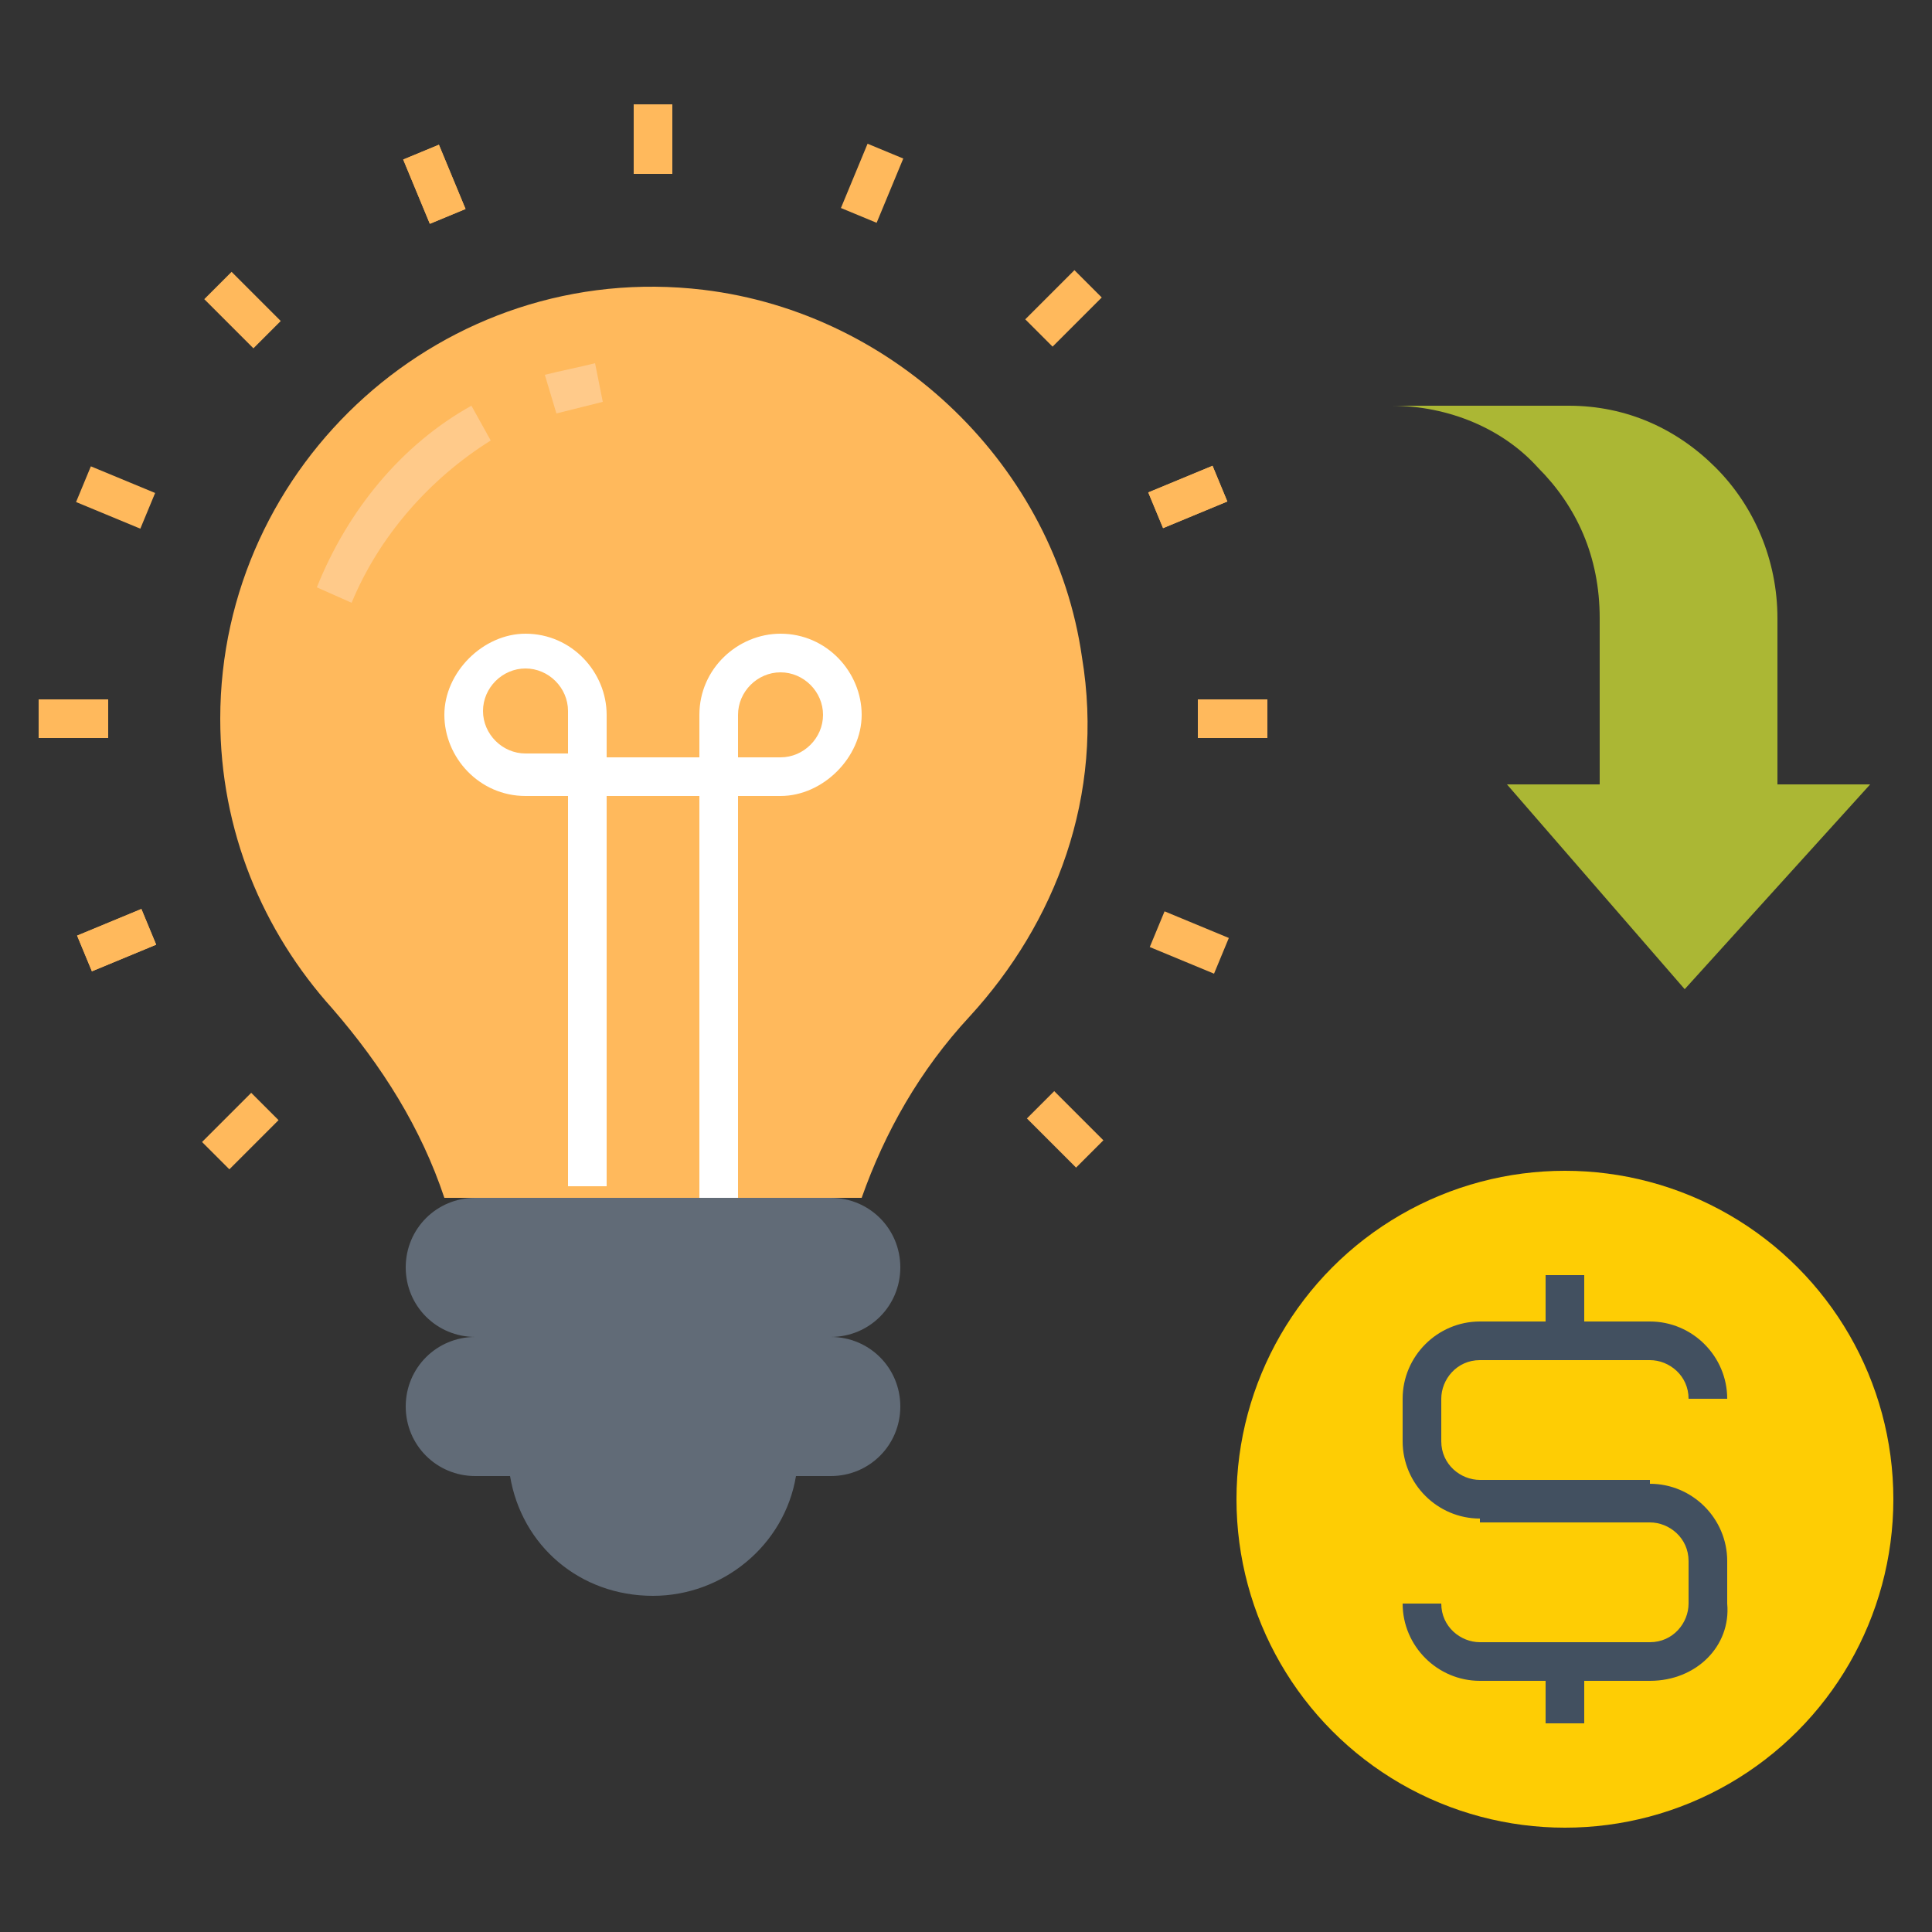 <?xml version="1.0" encoding="utf-8"?>
<!-- Generator: Adobe Illustrator 18.0.0, SVG Export Plug-In . SVG Version: 6.00 Build 0)  -->
<!DOCTYPE svg PUBLIC "-//W3C//DTD SVG 1.1//EN" "http://www.w3.org/Graphics/SVG/1.1/DTD/svg11.dtd">
<svg version="1.1" id="Layer_1" xmlns="http://www.w3.org/2000/svg" xmlns:xlink="http://www.w3.org/1999/xlink" x="0px" y="0px"
	 viewBox="0 0 50 50" enable-background="new 0 0 50 50" xml:space="preserve">
<rect x="0" y="0" width="50" height="50" fill="#333333" stroke="none"/>
<g>
	<g>
		<g>
			<ellipse fill="#FECD04" cx="40.5" cy="38.8" rx="8.5" ry="8.5"/>
		</g>
	</g>
	<g>
		<g>
			<g>
				<path fill="#425060" d="M42.7,39.3h-4.4c-1.1,0-2-0.9-2-2v-1.1c0-1.1,0.9-2,2-2h4.4c1.1,0,2,0.9,2,2h-1c0-0.6-0.5-1-1-1h-4.4
					c-0.6,0-1,0.5-1,1v1.1c0,0.6,0.5,1,1,1h4.4V39.3z"/>
			</g>
		</g>
		<g>
			<g>
				<path fill="#425060" d="M42.7,43.5h-4.4c-1.1,0-2-0.9-2-2h1c0,0.6,0.5,1,1,1h4.4c0.6,0,1-0.5,1-1v-1.1c0-0.6-0.5-1-1-1h-4.4v-1
					h4.4c1.1,0,2,0.9,2,2v1.1C44.8,42.6,43.9,43.5,42.7,43.5z"/>
			</g>
		</g>
		<g>
			<g>
				<rect x="40" y="43" fill="#425060" width="1" height="1.6"/>
			</g>
		</g>
		<g>
			<g>
				<rect x="40" y="33" fill="#425060" width="1" height="1.6"/>
			</g>
		</g>
	</g>
	<g>
		<g>
			<path fill="#FFB95C" d="M11.5,31h10.8c0.6-1.7,1.5-3.3,2.8-4.7c2.2-2.4,3.5-5.7,2.9-9.3c-0.7-4.9-4.8-8.9-9.8-9.5
				C11.5,6.7,5.7,12,5.7,18.6c0,2.9,1.1,5.5,2.9,7.5C9.9,27.6,10.9,29.2,11.5,31z"/>
		</g>
	</g>
	<g>
		<g>
			<path fill="#FFCA8A" d="M9.1,15.6l-0.9-0.4c0.8-2,2.2-3.7,4-4.7l0.5,0.9C11.1,12.4,9.8,13.9,9.1,15.6z"/>
		</g>
	</g>
	<g>
		<g>
			<path fill="#FFCA8A" d="M14.4,10.7l-0.3-1c0.4-0.1,0.9-0.2,1.3-0.3l0.2,1C15.2,10.5,14.8,10.6,14.4,10.7z"/>
		</g>
	</g>
	<g>
		<g>
			<path fill="#FFFFFF" d="M19.1,31h-1V20.6h-2.4v10.1h-1V20.6h-1.1c-1.2,0-2.1-1-2.1-2.1s1-2.1,2.1-2.1c1.2,0,2.1,1,2.1,2.1v1.1
				h2.4v-1.1c0-1.2,1-2.1,2.1-2.1c1.2,0,2.1,1,2.1,2.1s-1,2.1-2.1,2.1h-1.1V31z M19.1,19.6h1.1c0.6,0,1.1-0.5,1.1-1.1
				s-0.5-1.1-1.1-1.1s-1.1,0.5-1.1,1.1V19.6z M13.6,17.3c-0.6,0-1.1,0.5-1.1,1.1s0.5,1.1,1.1,1.1h1.1v-1.1
				C14.7,17.8,14.2,17.3,13.6,17.3z"/>
		</g>
	</g>
	<g>
		<g>
			<path fill="#616B77" d="M21.5,31h-9.2c-1,0-1.8,0.8-1.8,1.8l0,0c0,1,0.8,1.8,1.8,1.8h9.2c1,0,1.8-0.8,1.8-1.8l0,0
				C23.3,31.8,22.5,31,21.5,31z"/>
		</g>
	</g>
	<g>
		<g>
			<path fill="#616B77" d="M21.5,34.6h-9.2c-1,0-1.8,0.8-1.8,1.8s0.8,1.8,1.8,1.8h9.2c1,0,1.8-0.8,1.8-1.8
				C23.3,35.4,22.5,34.6,21.5,34.6z"/>
		</g>
	</g>
	<g>
		<g>
			<path fill="#616B77" d="M13.2,38.2c0.3,1.8,1.8,3.1,3.7,3.1c1.8,0,3.4-1.3,3.7-3.1H13.2z"/>
		</g>
	</g>
	<g>
		<g>
			<g>
				<g>
					<g>
						<g>
							<line fill="none" x1="31" y1="18.6" x2="32.8" y2="18.6"/>
							<rect x="31" y="18.1" fill="#FFB95C" width="1.8" height="1"/>
						</g>
					</g>
					<g>
						<g>
							<line fill="none" x1="1" y1="18.6" x2="2.8" y2="18.6"/>
							<rect x="1" y="18.1" fill="#FFB95C" width="1.8" height="1"/>
						</g>
					</g>
				</g>
				<g>
					<g>
						<g>
							<line fill="none" x1="16.9" y1="2.7" x2="16.9" y2="4.5"/>
							<rect x="16.4" y="2.7" fill="#FFB95C" width="1" height="1.8"/>
						</g>
					</g>
				</g>
			</g>
			<g>
				<g>
					<g>
						<g>
							<line fill="none" x1="31" y1="18.6" x2="32.8" y2="18.6"/>
							<rect x="31" y="18.1" fill="#FFB95C" width="1.8" height="1"/>
						</g>
					</g>
					<g>
						<g>
							<line fill="none" x1="1" y1="18.6" x2="2.8" y2="18.6"/>
							<rect x="1" y="18.1" fill="#FFB95C" width="1.8" height="1"/>
						</g>
					</g>
				</g>
				<g>
					<g>
						<g>
							<line fill="none" x1="16.9" y1="2.7" x2="16.9" y2="4.5"/>
							<rect x="16.4" y="2.7" fill="#FFB95C" width="1" height="1.8"/>
						</g>
					</g>
				</g>
			</g>
			<g>
				<g>
					<g>
						<g>
							<line fill="none" x1="26.9" y1="28.6" x2="28.1" y2="29.9"/>
							
								<rect x="26.6" y="28.7" transform="matrix(-0.707 -0.707 0.707 -0.707 26.364 69.315)" fill="#FFB95C" width="1.8" height="1"/>
						</g>
					</g>
					<g>
						<g>
							<line fill="none" x1="5.7" y1="7.4" x2="6.9" y2="8.6"/>
							
								<rect x="5.4" y="7.5" transform="matrix(-0.707 -0.707 0.707 -0.707 5.074 18.135)" fill="#FFB95C" width="1.8" height="1"/>
						</g>
					</g>
				</g>
				<g>
					<g>
						<g>
							<line fill="none" x1="6.9" y1="28.6" x2="5.7" y2="29.9"/>
							
								<rect x="5.8" y="28.4" transform="matrix(-0.707 -0.707 0.707 -0.707 -10.042 54.441)" fill="#FFB95C" width="1" height="1.8"/>
						</g>
					</g>
					<g>
						<g>
							<line fill="none" x1="28.1" y1="7.4" x2="26.9" y2="8.6"/>
							
								<rect x="27" y="7.1" transform="matrix(-0.707 -0.707 0.707 -0.707 41.31 33.08)" fill="#FFB95C" width="1" height="1.8"/>
						</g>
					</g>
				</g>
			</g>
		</g>
		<g>
			<g>
				<g>
					<g>
						<g>
							<line fill="none" x1="30" y1="13.2" x2="31.6" y2="12.5"/>
							
								<rect x="30.3" y="12" transform="matrix(-0.383 -0.924 0.924 -0.383 30.617 46.261)" fill="#FFB95C" width="1" height="1.8"/>
						</g>
					</g>
					<g>
						<g>
							<line fill="none" x1="2.2" y1="24.7" x2="3.8" y2="24"/>
							
								<rect x="2.5" y="23.5" transform="matrix(-0.383 -0.924 0.924 -0.383 -18.378 36.448)" fill="#FFB95C" width="1" height="1.8"/>
						</g>
					</g>
				</g>
				<g>
					<g>
						<g>
							<line fill="none" x1="10.8" y1="3.9" x2="11.5" y2="5.6"/>
							
								<rect x="10.3" y="4.3" transform="matrix(-0.383 -0.924 0.924 -0.383 11.096 16.956)" fill="#FFB95C" width="1.8" height="1"/>
						</g>
					</g>
				</g>
			</g>
			<g>
				<g>
					<g>
						<g>
							<line fill="none" x1="30" y1="13.2" x2="31.6" y2="12.5"/>
							
								<rect x="30.3" y="12" transform="matrix(-0.383 -0.924 0.924 -0.383 30.617 46.261)" fill="#FFB95C" width="1" height="1.8"/>
						</g>
					</g>
					<g>
						<g>
							<line fill="none" x1="2.2" y1="24.7" x2="3.8" y2="24"/>
							
								<rect x="2.5" y="23.5" transform="matrix(-0.383 -0.924 0.924 -0.383 -18.378 36.448)" fill="#FFB95C" width="1" height="1.8"/>
						</g>
					</g>
				</g>
				<g>
					<g>
						<g>
							<line fill="none" x1="10.8" y1="3.9" x2="11.5" y2="5.6"/>
							
								<rect x="10.3" y="4.3" transform="matrix(-0.383 -0.924 0.924 -0.383 11.096 16.956)" fill="#FFB95C" width="1.8" height="1"/>
						</g>
					</g>
				</g>
			</g>
			<g>
				<g>
					<g>
						<g>
							<line fill="none" x1="30" y1="24" x2="31.6" y2="24.7"/>
							
								<rect x="29.9" y="23.9" transform="matrix(-0.924 -0.383 0.383 -0.924 49.893 58.734)" fill="#FFB95C" width="1.8" height="1"/>
						</g>
					</g>
					<g>
						<g>
							<line fill="none" x1="2.2" y1="12.5" x2="3.8" y2="13.2"/>
							
								<rect x="2.1" y="12.4" transform="matrix(-0.924 -0.383 0.383 -0.924 0.823 25.944)" fill="#FFB95C" width="1.8" height="1"/>
						</g>
					</g>
				</g>
				<g>
					<g>
						<g>
							<line fill="none" x1="23" y1="3.9" x2="22.3" y2="5.6"/>
							
								<rect x="22.1" y="3.9" transform="matrix(-0.924 -0.383 0.383 -0.924 41.614 17.834)" fill="#FFB95C" width="1" height="1.8"/>
						</g>
					</g>
				</g>
			</g>
		</g>
	</g>
	<g>
		<g>
			<path fill="#ABB734" d="M48.4,20.3H46V16c0-1.5-0.6-2.9-1.6-3.9s-2.3-1.6-3.8-1.6H36c1.5,0,2.9,0.6,3.8,1.6c1,1,1.6,2.3,1.6,3.9
				v4.3H39l4.6,5.3L48.4,20.3z"/>
		</g>
	</g>
</g>
</svg>
